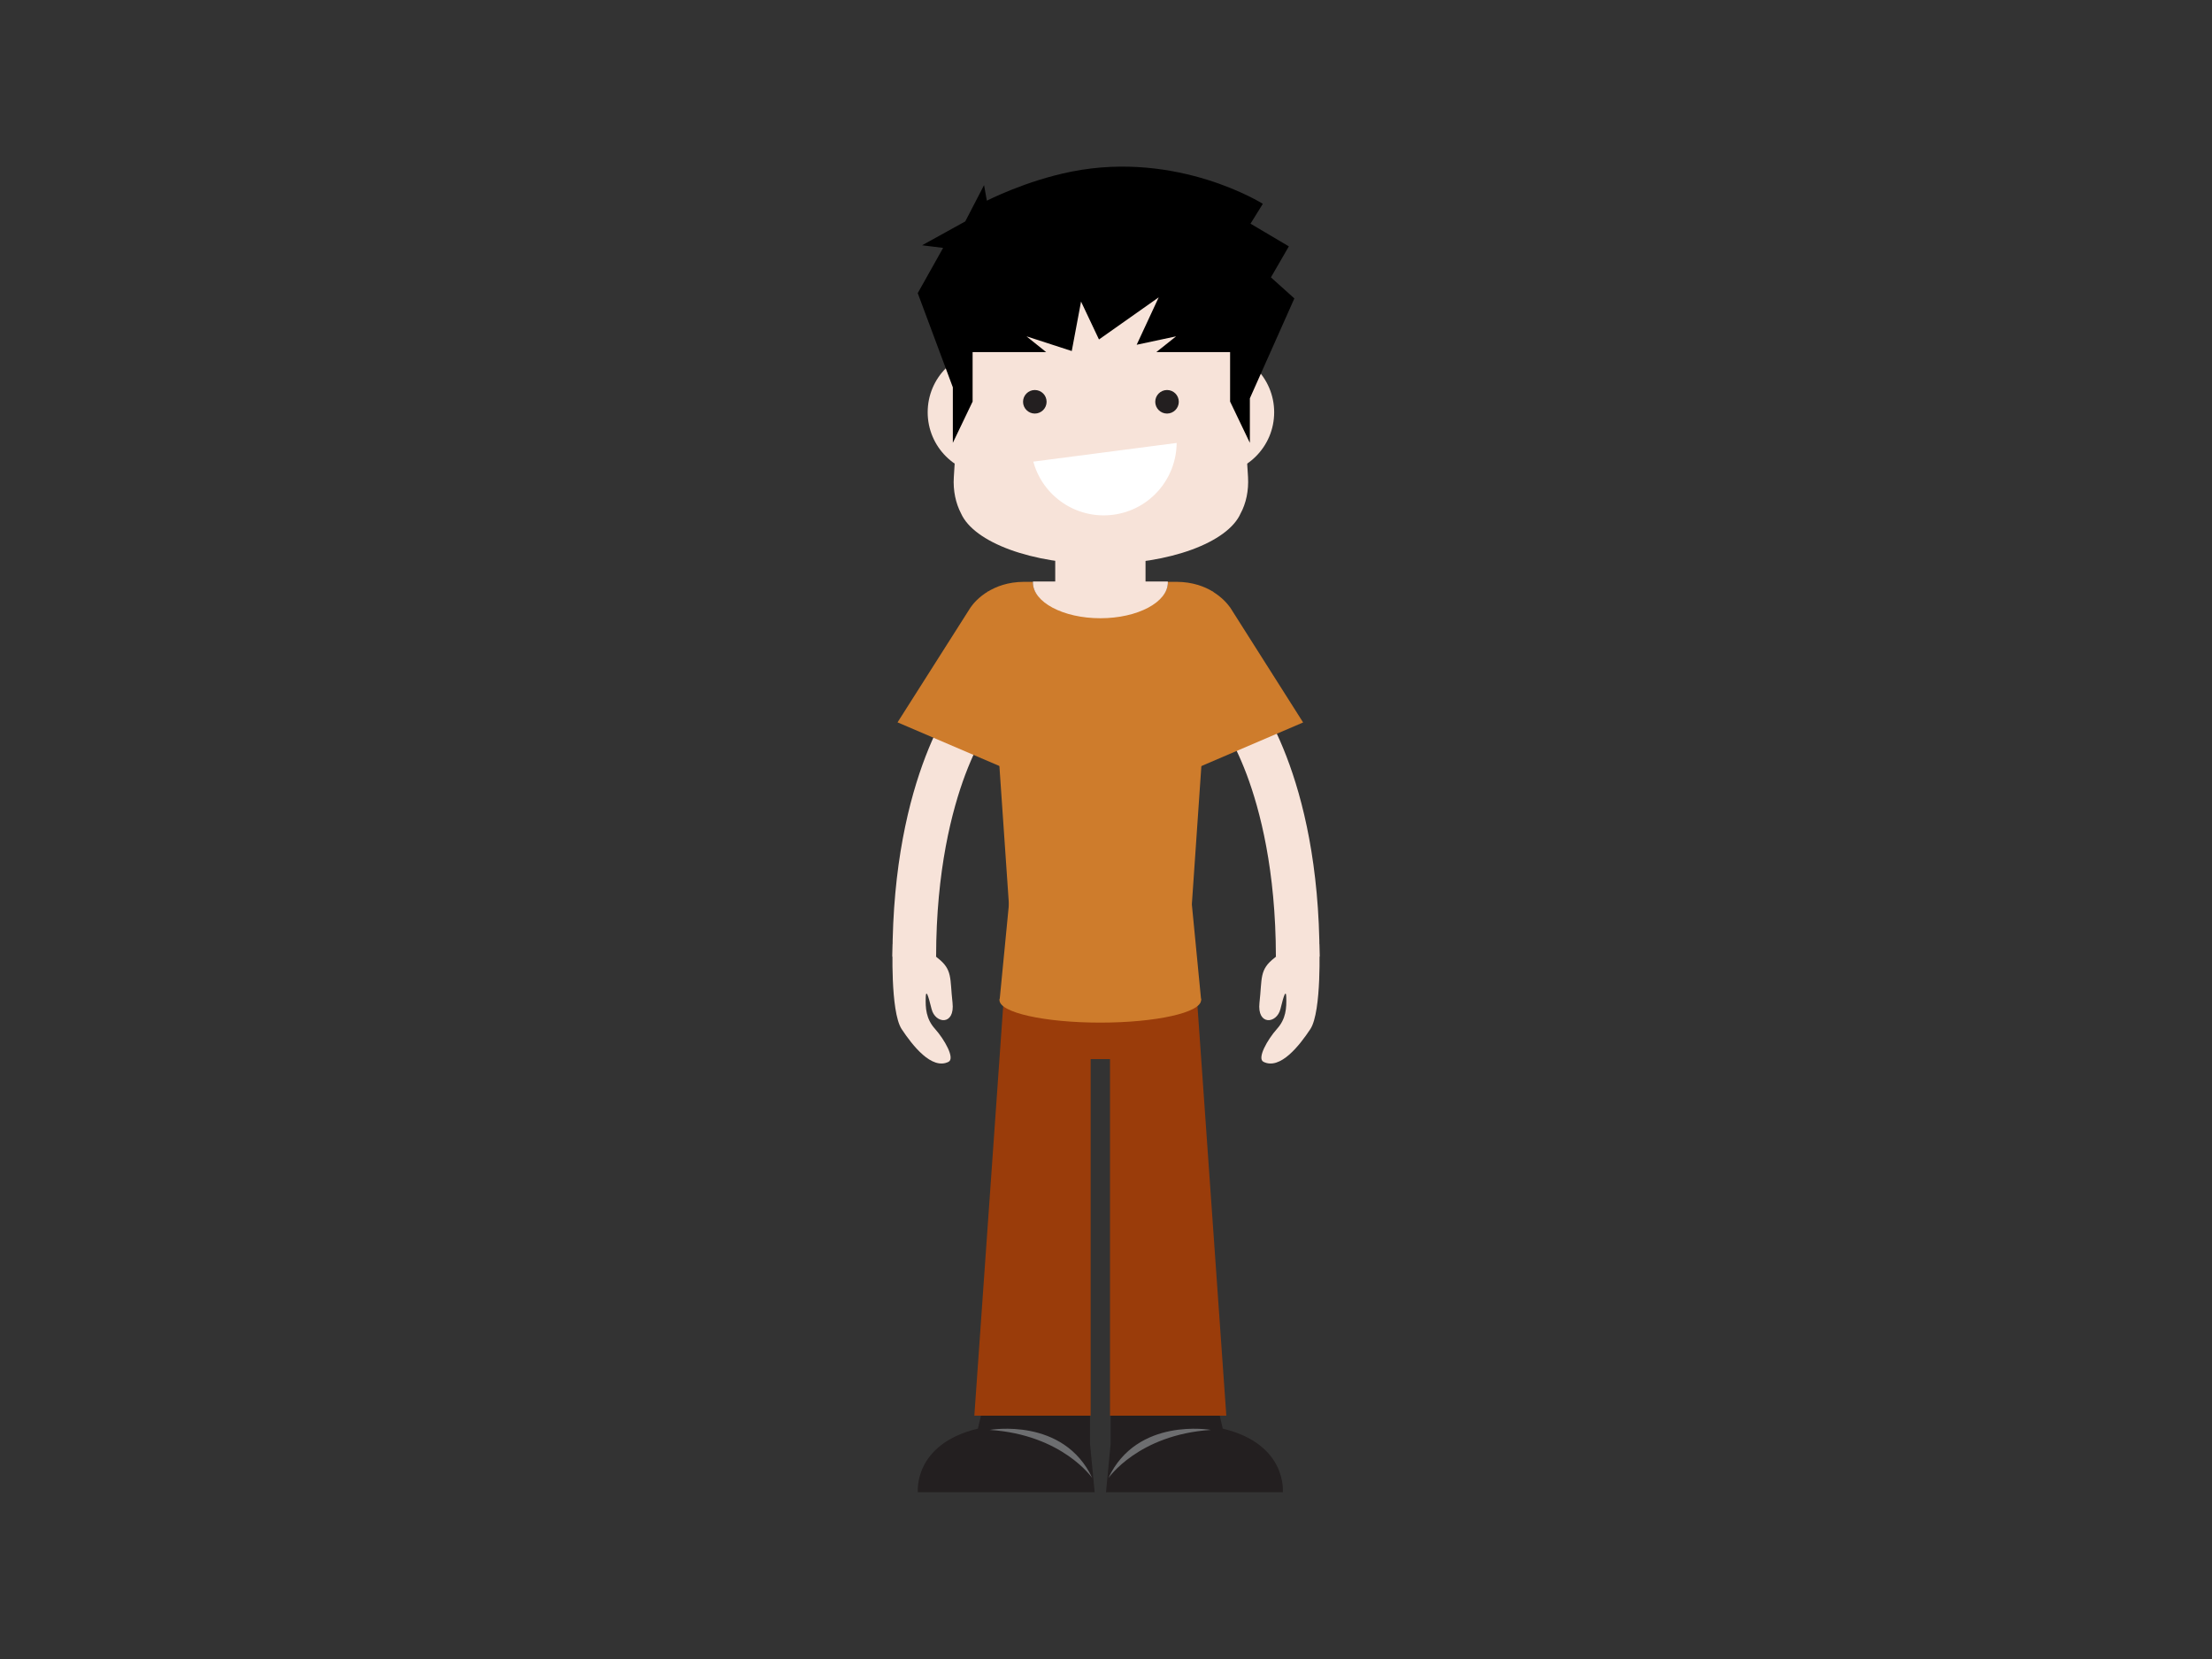 <?xml version="1.0" encoding="utf-8"?><svg version="1.1" id="boy" xmlns="http://www.w3.org/2000/svg" xmlns:xlink="http://www.w3.org/1999/xlink" x="0px" y="0px" viewBox="0 0 2048 1536" enable-background="new 0 0 2048 1536" xml:space="preserve"><rect x="0" y="0" width="2048" height="1536" fill="#333333" stroke="none"/><g id="lower-body"><g id="left-shoe"><path fill="#231F20" d="M910,1303h99.2v33.7l4.3,44.9H849.8c0,0-4.5-44.5,55.6-58.9L910,1303z"/><path fill="#6D6E70" d="M916.4,1323.9c0,0,68.3-12.2,94.9,44.6C1011.3,1368.5,983.7,1328.3,916.4,1323.9z"/></g><g id="right-shoe"><path fill="#231F20" d="M1127.5,1303h-99.2v33.7l-4.3,44.9h163.7c0,0,4.5-44.5-55.6-58.9L1127.5,1303z"/><path fill="#6D6E70" d="M1121.1,1323.9c0,0-68.4-12.2-94.9,44.6C1026.3,1368.5,1053.8,1328.3,1121.1,1323.9z"/></g><g id="pants"><polygon id="hip" fill="#9A3C0A" points="1103.8,980.6 1095.1,905.5 942.5,905.5 933.7,980.6"/><polygon id="left-trouser" fill="#9A3C0A" points="931.3,896 902.1,1310.7 1009.8,1310.7 1009.8,893.5"/><polygon id="right-trouser" fill="#9A3C0A" points="1106.2,896 1135.4,1310.7 1027.7,1310.7 1027.7,893.5"/><animateTransform id="pantsTrasnlateAnim1" attributeName="transform" type="translate" calcMode="spline" keySplines="0.2 0.4 0.2 0.1; 0.3 0.6 0.9 1; 0 1 1 0" begin="0s" repeatCount="indefinite" from="0 0" to="0 0" dur="3.3s" keyTimes="0; 0.30; 0.60; 1" values="0 0; 0 2; 0 0; 0 0"/></g></g><g id="upper-body"><g id="right-hand"><path id="right-arm" fill="#F7E3D9" d="M1181.3,885.8l40.4-0.1c-0.2-169-60.5-243.3-63.1-246.4l-15.5,13l-15.6,12.8 c0.1,0.2,13.5,16.8,26.8,52.1C1166.6,750,1181.2,805.7,1181.3,885.8z"/><path id="right-hand" fill="#F7E3D9" d="M1221.5,874.1c0,0,2.4,62.3-8.3,78.7c-10,15.1-27.9,38.1-43.4,30.3 c-6.2-3.1,3.6-20.5,12.5-30.5c8.4-9.3,8.9-19.4,8.6-29.2c-0.2-7.4-2.1-2.8-5.4,10.8c-3.4,13.8-21.8,15.6-19.4-5.9 c2.6-22.8-0.3-30.5,14-41.5c8.2-6.3,2.9-6.8,2-14.2L1221.5,874.1z"/><animateTransform id="right-handRotateAnim1" attributeName="transform" type="rotate" calcMode="spline" keySplines="0.2 0.4 0.2 0.1; 0.3 0.6 0.9 1; 0 1 1 0; 0.2 0.4 0.2 0.1; 0.3 0.6 0.9 1; 0 1 1 0" begin="0s" repeatCount="indefinite" from="0 1123 575" to="0 1123 575" dur="6.6s" keyTimes="0; 0.15; 0.30; 0.5; 0.65; 0.80; 1" values="0 1123 575; 7 1123 575; 3.5 1123 575; 3.5 1123 575; 7 1123 575; 0 1123 575; 0 1123 575"/></g><g id="left-hand"><path id="left-arm" fill="#F7E3D9" d="M866.7,885.8l-40.4-0.1c0.2-169,60.5-243.3,63.1-246.4l15.5,13l15.6,12.8 c-0.1,0.2-13.5,16.8-26.8,52.1C881.4,750,866.8,805.7,866.7,885.8z"/><path id="left-hand" fill="#F7E3D9" d="M826.5,874.1c0,0-2.4,62.3,8.3,78.7c10,15.1,27.9,38.1,43.4,30.3 c6.2-3.1-3.6-20.5-12.5-30.5c-8.4-9.3-8.9-19.4-8.6-29.2c0.2-7.4,2.1-2.8,5.4,10.8c3.4,13.8,21.8,15.6,19.4-5.9 c-2.6-22.8,0.3-30.5-14-41.5c-8.2-6.3-2.9-6.8-2-14.2L826.5,874.1z"/><animateTransform id="left-handRotateAnim1" attributeName="transform" type="rotate" calcMode="spline" keySplines="0.2 0.4 0.2 0.1; 0.3 0.6 0.9 1; 0 1 1 0; 0.2 0.4 0.2 0.1; 0.3 0.6 0.9 1; 0 1 1 0" begin="0s" repeatCount="indefinite" from="0 925 575" to="0 925 575" dur="6.6s" keyTimes="0; 0.15; 0.30; 0.5; 0.65; 0.80; 1" values="0 925 575; -7 925 575; -3.5 925 575; -3.5 925 575; -7 925 575; 0 925 575; 0 925 575"/></g><rect id="neck" x="977" y="502.5" fill="#F7E3D9" width="83.6" height="63.9"/><polygon id="tummy" fill="#CE7C2C" points="1112.1,926 1102.5,827.2 935.1,827.2 925.5,926"/><path id="vest" fill="#CE7C2C" d="M1089.6,538.7h-8.4c0,0.1,0.1,0.3,0.1,0.5c0,17.5-28,31.7-62.5,31.7c-34.5,0-62.5-14.2-62.5-31.7 c0-0.2,0-0.3,0-0.5h-8.4c-14.7,0.1-25.7,4.3-33.7,9.3l20.9,303.6h167.4l20.9-303.6C1115.3,543,1104.2,538.8,1089.6,538.7z"/><path id="under" fill="#CE7C2C" d="M1112,926c0,11.5-41.8,20.8-93.3,20.8c-51.5,0-93.3-9.3-93.3-20.8c0-11.5,41.8-20.8,93.3-20.8 C1070.3,905.2,1112,914.5,1112,926z"/><path id="left-sleeve" fill="#CE7C2C" d="M898.6,562.4L831,668.8l106.2,45.5l-22.4-166.7C906.3,552.7,901.1,558.8,898.6,562.4z"/><path id="right-sleeve" fill="#CE7C2C" d="M1139,562.5c-2.6-3.6-7.8-9.7-16.3-14.8l-22.4,166.7l106.2-45.5L1139,562.5z"/><path id="shoulder" fill="#F7E3D9" d="M956.3,539.2c0,18.3,28,33.2,62.5,33.2c34.5,0,62.5-14.9,62.5-33.2c0-0.3-0.1-0.5-0.1-0.8 H956.4C956.3,538.7,956.3,538.9,956.3,539.2z"/><animateTransform id="uppperBodyTrasnlateAnim1" attributeName="transform" type="translate" calcMode="spline" keySplines="0.2 0.4 0.2 0.1; 0.3 0.6 0.9 1; 0 1 1 0" begin="0s" repeatCount="indefinite" from="0 0" to="0 0" dur="3.3s" keyTimes="0; 0.30; 0.60; 1" values="0 0; 0 30; 0 0; 0 0"/></g><g id="head"><g id="ears"><path id="left-ear" fill="#F7E3D9" d="M974.3,381.7c0,31.9-25.8,57.7-57.7,57.7c-31.9,0-57.7-25.8-57.7-57.7 c0-31.9,25.8-57.7,57.7-57.7C948.5,324,974.3,349.8,974.3,381.7z"/><path id="right-ear" fill="#F7E3D9" d="M1179.7,381.7c0,31.9-25.8,57.7-57.7,57.7c-31.9,0-57.7-25.8-57.7-57.7 c0-31.9,25.8-57.7,57.7-57.7C1153.8,324,1179.7,349.8,1179.7,381.7z"/></g><path id="face" fill="#F7E3D9" d="M1155.5,441.8l-12.3-196c-1.7-26.5-22.7-47.5-46.9-47.5H942.3c-24.3,0-45.3,21-46.9,47.5 l-12.3,196c-0.8,12.5,1.8,24.2,6.7,33.6c12,26.8,65.5,46.9,129.4,46.9c63.9,0,117.5-20.1,129.4-46.9 C1153.7,466,1156.2,454.3,1155.5,441.8z"/><g id="eyes"><path id="left-eye" fill="#231F20" d="M969,372c0,6-4.9,10.9-10.9,10.9c-6,0-10.9-4.9-10.9-10.9c0-6,4.9-10.9,10.9-10.9 C964.1,361.1,969,365.9,969,372z"/><path id="right-eye" fill="#231F20" d="M1091.4,372c0,6-4.9,10.9-10.9,10.9c-6,0-10.9-4.9-10.9-10.9c0-6,4.9-10.9,10.9-10.9 C1086.5,361.1,1091.4,365.9,1091.4,372z"/></g><path id="mouth" fill="#FFFFFF" d="M956.7,427.4c8.7,32.1,40,53.6,73.9,49.2c33.9-4.4,58.6-33.2,58.8-66.5L956.7,427.4z"/><path id="hair" d="M1193.3,228.1l-35.5-21l11.4-18.4c0,0-78.3-49.5-177.2-29.8c-42.3,8.4-78.3,26.9-78.3,26.9l-2.6-14.4l-17.4,33.6 l-40,22.1l19.5,2.4l-23.5,41.9l32.5,87.2v51.4l18.3-38.2v-45.8h68.1l-18.2-14.6l41.9,13.6l8.6-45.8l16.6,35.1l55.3-39l-20.4,43.9 l36.5-7.8l-18.3,14.6h68.3v45.8l18.3,38.2v-41.2l41.2-92.5l-21.7-19.5L1193.3,228.1z"/><animateTransform id="headTrasnlateAnim1" attributeName="transform" type="translate" calcMode="spline" keySplines="0.2 0.4 0.2 0.1; 0.3 0.6 0.9 1; 0 1 1 0" begin="0s" repeatCount="indefinite" from="0 0" to="0 0" dur="3.3s" keyTimes="0; 0.30; 0.60; 1" values="0 0; 0 30; 0 0; 0 0"/></g></svg> 